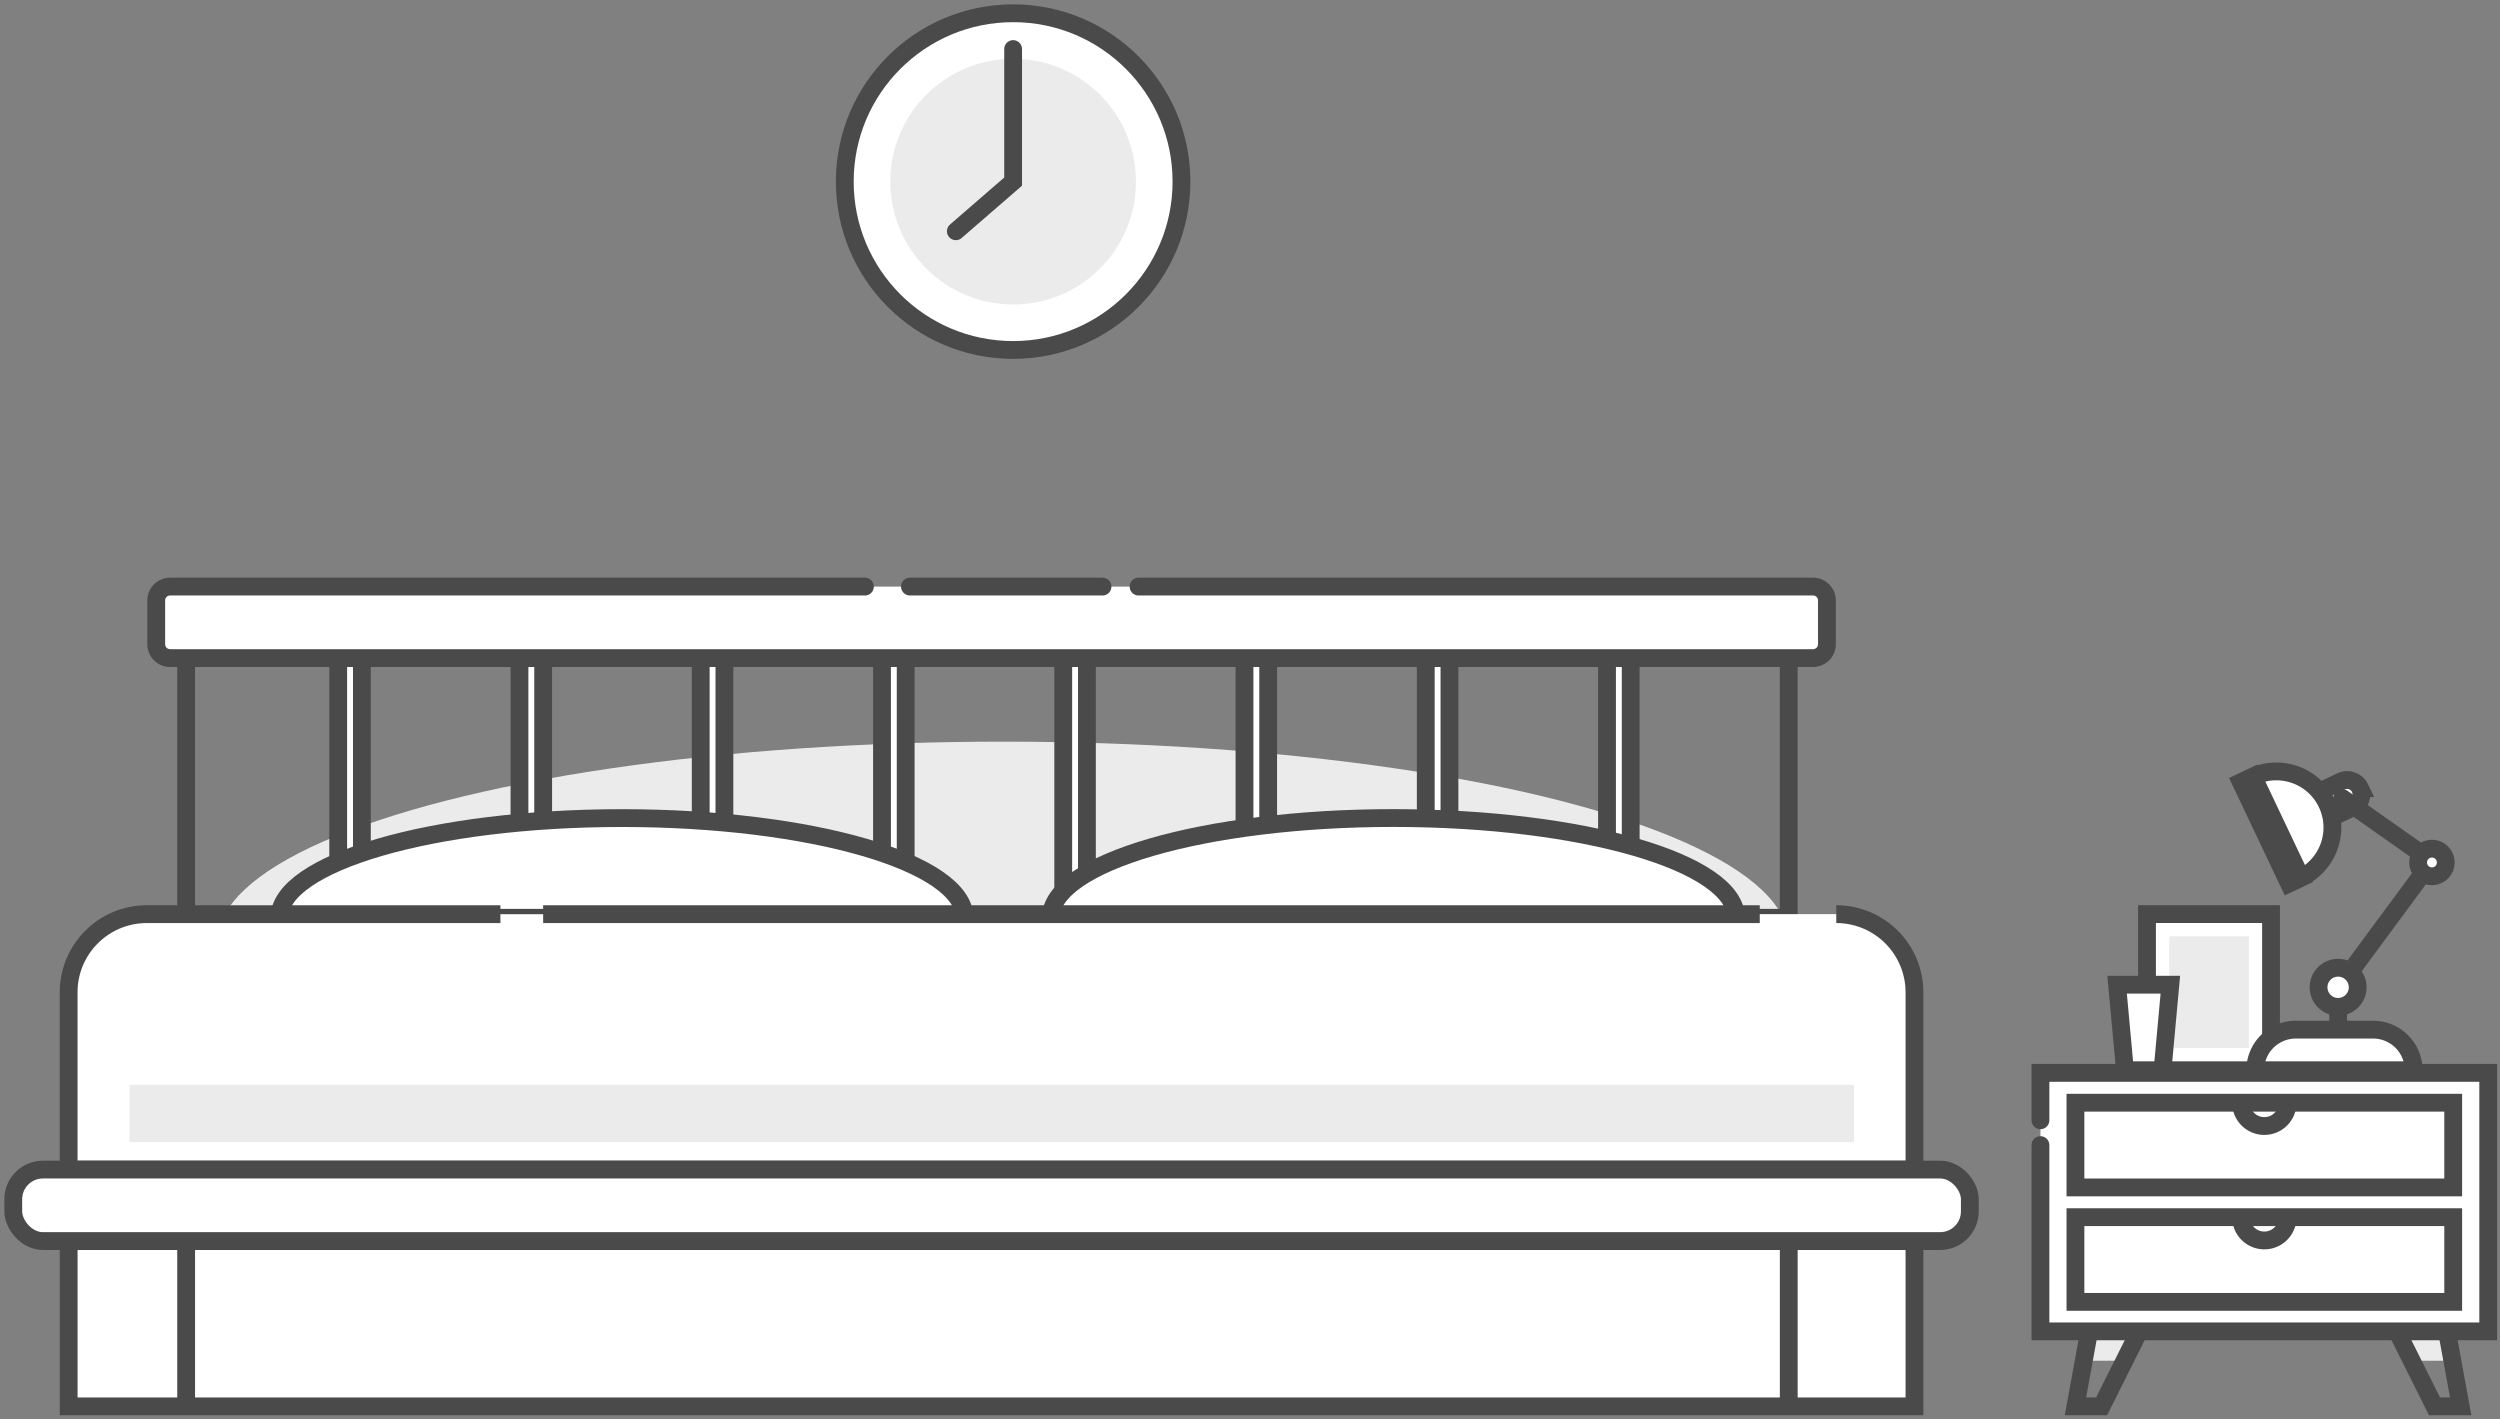 <svg xmlns="http://www.w3.org/2000/svg" width="421" height="239" viewBox="0 0 421 239">
    <rect x="0" y="0" width="421" height="239" fill="#808080" stroke="none"/>
    <g fill="none" fill-rule="evenodd" transform="translate(2 2)">
        <ellipse cx="166.916" cy="156.617" fill="#EBEBEB" fill-rule="nonzero" rx="132.312" ry="33.724"/>
        <path fill="#FFF" fill-rule="nonzero" stroke="#4A4A4A" stroke-width="3" d="M359.555 151.935h20.888v26.295h-20.888z"/>
        <path fill="#EBEBEB" fill-rule="nonzero" d="M363.3 155.68h13.402v18.805H363.3z"/>
        <path stroke="#4A4A4A" stroke-linecap="round" stroke-linejoin="round" stroke-width="3" d="M29.347 108.821h269.88v43.737H29.347z"/>
        <path fill="#FFF" fill-rule="nonzero" stroke="#4A4A4A" stroke-width="3" d="M54.953 108.821h3.988v43.124h-3.988zM85.48 108.821h3.988v43.124H85.48zM116.002 108.821h3.988v43.124h-3.988zM146.529 108.821h3.988v43.124h-3.988zM177.05 108.821h3.988v43.124h-3.988zM207.572 108.821h3.988v43.124h-3.988zM238.099 108.821h3.988v43.124h-3.988zM268.621 108.821h3.988v43.124h-3.988z"/>
        <path fill="#FFF" fill-rule="nonzero" stroke="#4A4A4A" stroke-width="3" d="M45.053 152.558c0-9.274 25.83-16.792 57.692-16.792 31.86 0 57.692 7.518 57.692 16.792H45.053zM174.958 152.558c0-9.274 25.831-16.801 57.701-16.801s57.692 7.518 57.692 16.792l-115.393.01zM9.564 196.501h310.832v38.33H9.564zM299.227 196.501v38.33M29.347 196.501v38.33"/>
        <path fill="#FFF" fill-rule="nonzero" stroke="#4A4A4A" stroke-width="3" d="M307.227 151.945a13.164 13.164 0 0 1 13.169 13.164v29.847H9.559V165.11c0-7.27 5.894-13.164 13.164-13.164h59.546"/>
        <rect width="329.487" height="12.04" x=".234" y="194.956" fill="#FFF" fill-rule="nonzero" stroke="#4A4A4A" stroke-width="3" rx="5"/>
        <path fill="#FFF" fill-rule="nonzero" stroke="#4A4A4A" stroke-linecap="round" stroke-width="3" d="M189.737 96.78h113.577a2.34 2.34 0 0 1 2.34 2.341v7.36a2.34 2.34 0 0 1-2.34 2.34H26.65a2.34 2.34 0 0 1-2.34-2.34v-7.36a2.34 2.34 0 0 1 2.34-2.34h117"/>
        <path fill="#EBEBEB" fill-rule="nonzero" d="M19.802 180.697h290.422v9.643H19.802z"/>
        <path fill="#FFF" fill-rule="nonzero" stroke="#4A4A4A" stroke-linecap="round" stroke-width="3" d="M151.233 96.78h32.432"/>
        <path fill="#FFF" fill-rule="nonzero" stroke="#4A4A4A" stroke-width="3" d="M89.469 151.945h204.876"/>
        <path fill="#EBEBEB" fill-rule="nonzero" d="M351.732 211.678h11.755l-7.729 15.467h-6.849zM410.974 227.145h-6.844l-7.734-15.467h11.755z"/>
        <path stroke="#4A4A4A" stroke-width="3" d="M412.378 234.836h-4.405l-3.843-7.691-7.734-15.467h11.755l2.823 15.467zM363.487 211.678l-7.729 15.467-3.843 7.691h-4.41l1.404-7.691 2.823-15.467z"/>
        <path fill="#FFF" fill-rule="nonzero" stroke="#4A4A4A" stroke-linecap="round" stroke-width="3" d="M341.611 186.656v-7.986h75.406v43.536h-75.406v-31.374"/>
        <path fill="#FFF" fill-rule="nonzero" stroke="#4A4A4A" stroke-width="3" d="M347.505 183.698h63.614v14.264h-63.614zM347.505 202.971h63.614v14.264h-63.614z"/>
        <path stroke="#4A4A4A" stroke-width="3" d="M383.237 202.97a3.923 3.923 0 1 1-7.846 0M383.237 183.698a3.923 3.923 0 1 1-7.846 0"/>
        <path fill="#FFF" fill-rule="nonzero" stroke="#4A4A4A" stroke-width="3" d="M391.738 164.261v7.13M395.428 130.73c.57 1.201.058 2.636-1.142 3.206l-5.262 2.496-2.06-4.344 5.265-2.498a2.406 2.406 0 0 1 3.2 1.14zM384.628 171.39h12.99a6.84 6.84 0 0 1 6.844 6.84H377.78a6.84 6.84 0 0 1 6.849-6.84z"/>
        <path stroke="#4A4A4A" stroke-linecap="round" stroke-linejoin="round" stroke-width="3" d="M391.125 165.24l16.413-22.227-15.116-10.631"/>
        <path fill="#FFF" fill-rule="nonzero" stroke="#4A4A4A" stroke-width="3" d="M377.418 128.758a9.442 9.442 0 0 1 8.094 17.059l-8.094-17.059zM377.405 128.76l8.094 17.06-2.034.966-8.094-17.062z"/>
        <circle cx="391.738" cy="164.261" r="3.296" fill="#FFF" fill-rule="nonzero" stroke="#4A4A4A" stroke-width="3"/>
        <circle cx="407.538" cy="143.242" r="2.331" fill="#FFF" fill-rule="nonzero" stroke="#4A4A4A" stroke-width="3"/>
        <path fill="#FFF" fill-rule="nonzero" stroke="#4A4A4A" stroke-width="3" d="M362.167 178.23h-6.325l-1.324-14.409h8.969z"/>
        <circle cx="168.61" cy="28.584" r="28.35" fill="#FFF" fill-rule="nonzero" stroke="#4A4A4A" stroke-width="3"/>
        <circle cx="168.61" cy="28.584" r="20.687" fill="#EBEBEB" fill-rule="nonzero"/>
        <path stroke="#4A4A4A" stroke-linecap="round" stroke-width="3" d="M168.61 6.259v22.325l-9.648 8.36"/>
    </g>
</svg>
